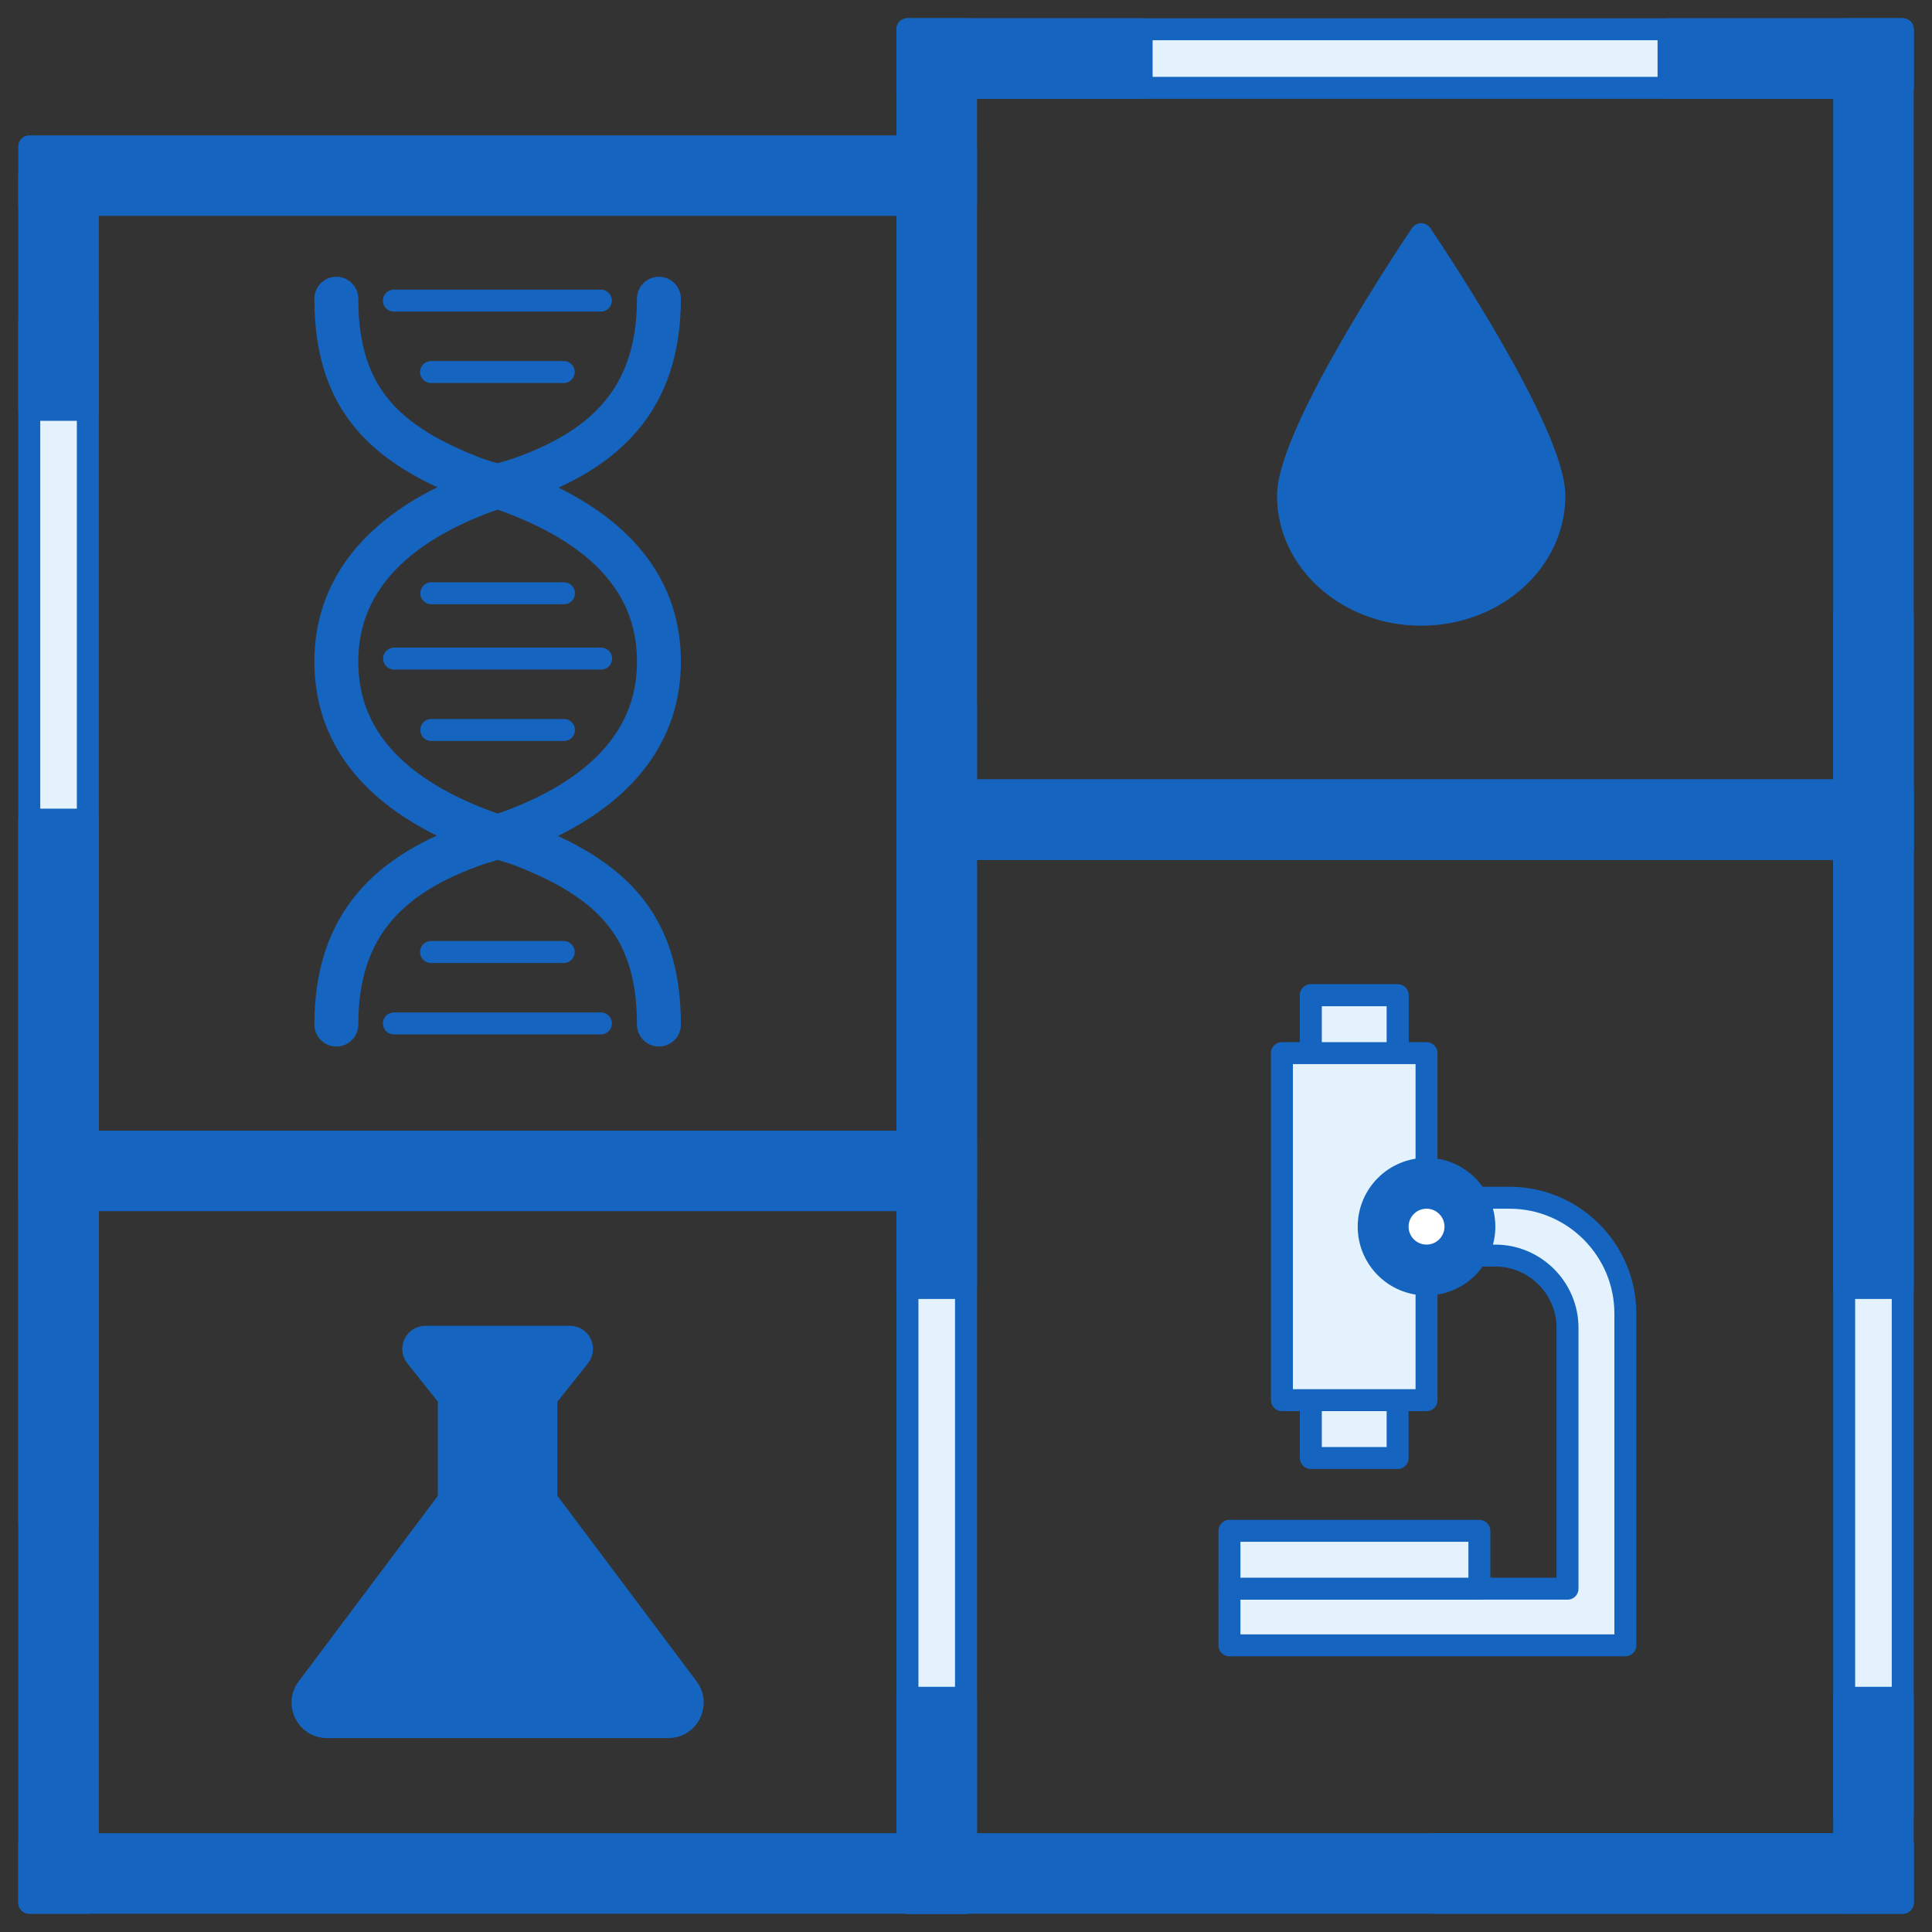 <?xml version="1.0" encoding="utf-8"?>
<!-- Generator: Adobe Illustrator 16.0.4, SVG Export Plug-In . SVG Version: 6.00 Build 0)  -->
<!DOCTYPE svg PUBLIC "-//W3C//DTD SVG 1.1//EN" "http://www.w3.org/Graphics/SVG/1.1/DTD/svg11.dtd">
<svg version="1.1" id="Layer_1" xmlns="http://www.w3.org/2000/svg" xmlns:xlink="http://www.w3.org/1999/xlink" x="0px" y="0px"
	 width="264px" height="264px" viewBox="0 0 264 264" enable-background="new 0 0 264 264" xml:space="preserve">
<rect x="0" y="0" width="264" height="264" fill="#333333" stroke="none"/>
<g id="New_Symbol_13">
</g>
<g>
	
		<path fill="#E3F2FD" stroke="#1565C0" stroke-width="3" stroke-linecap="round" stroke-linejoin="round" stroke-miterlimit="10" d="
		M260,248.377"/>
	<g>
		
			<path fill="#1565C0" stroke="#1565C0" stroke-width="3" stroke-linecap="round" stroke-linejoin="round" stroke-miterlimit="10" d="
			M94,230.668l-19.333-25.77V191l4.499-5.633c0.866-1.1,0.101-2.701-1.3-2.701H58.134c-1.4,0-2.165,1.602-1.3,2.701l4.5,5.633
			v13.898l-19.333,25.77c-1.635,2.201-0.068,5.332,2.666,5.332h46.667C94.068,236,95.634,232.869,94,230.668z"/>
	</g>
	
		<rect x="124" y="4" fill="#E3F2FD" stroke="#1565C0" stroke-width="3" stroke-linecap="round" stroke-linejoin="round" stroke-miterlimit="10" width="136" height="8"/>
	
		<rect x="124" y="252" fill="#1565C0" stroke="#1565C0" stroke-width="3" stroke-linecap="round" stroke-linejoin="round" stroke-miterlimit="10" width="136" height="8"/>
	
		<rect x="124" y="96" fill="#E3F2FD" stroke="#1565C0" stroke-width="3" stroke-linecap="round" stroke-linejoin="round" stroke-miterlimit="10" width="8" height="164"/>
	
		<rect x="252" y="84" fill="#E3F2FD" stroke="#1565C0" stroke-width="3" stroke-linecap="round" stroke-linejoin="round" stroke-miterlimit="10" width="8" height="164"/>
	
		<rect x="4" y="44" fill="#E3F2FD" stroke="#1565C0" stroke-width="3" stroke-linecap="round" stroke-linejoin="round" stroke-miterlimit="10" width="8" height="164"/>
	
		<path fill="#1565C0" stroke="#1565C0" stroke-width="3" stroke-linecap="round" stroke-linejoin="round" stroke-miterlimit="10" d="
		M212.398,67.75c0,8.972-8.148,16.25-18.199,16.25C184.147,84,176,76.722,176,67.75C176,58.775,194.199,32,194.199,32
		S212.398,58.775,212.398,67.75z"/>
	<g>
		
			<path fill="#E3F2FD" stroke="#1565C0" stroke-width="3" stroke-linecap="round" stroke-linejoin="round" stroke-miterlimit="10" d="
			M206.289,163.665H194.93l-7.904,7.904h17.288c5.434,0,9.881,4.444,9.881,9.88v35.637H168v7.741h54.098v-4.13v-3.611v-37.613
			C222.098,170.778,214.983,163.665,206.289,163.665z"/>
		
			<rect x="179.121" y="136" fill="#E3F2FD" stroke="#1565C0" stroke-width="3" stroke-linecap="round" stroke-linejoin="round" stroke-miterlimit="10" width="11.856" height="63.232"/>
		
			<rect x="179.121" y="136" fill="#E3F2FD" stroke="#1565C0" stroke-width="3" stroke-linecap="round" stroke-linejoin="round" stroke-miterlimit="10" width="11.856" height="17.646"/>
		
			<rect x="168" y="209.182" fill="#E3F2FD" stroke="#1565C0" stroke-width="3" stroke-linecap="round" stroke-linejoin="round" stroke-miterlimit="10" width="34.151" height="7.904"/>
		
			<rect x="175.17" y="143.904" fill="#E3F2FD" stroke="#1565C0" stroke-width="3" stroke-linecap="round" stroke-linejoin="round" stroke-miterlimit="10" width="19.76" height="47.425"/>
		
			<circle fill="#1565C0" stroke="#1565C0" stroke-width="3" stroke-linecap="round" stroke-linejoin="round" stroke-miterlimit="10" cx="194.929" cy="167.617" r="7.904"/>
		
			<circle fill="#FFFFFF" stroke="#1565C0" stroke-width="3" stroke-linecap="round" stroke-linejoin="round" stroke-miterlimit="10" cx="194.93" cy="167.617" r="3.952"/>
	</g>
	<g>
		<g>
			<path fill="none" stroke="#1565C0" stroke-width="6" stroke-linecap="round" stroke-linejoin="round" stroke-miterlimit="10" d="
				M45.96,40.818c0,13.693,6.602,20.028,19.281,24.795C78.526,69.472,90.04,76.714,90.04,90.409
				c0,13.694-11.759,21.094-24.796,24.796C53.227,119.349,45.96,126.307,45.96,140"/>
			<path fill="none" stroke="#1565C0" stroke-width="6" stroke-linecap="round" stroke-linejoin="round" stroke-miterlimit="10" d="
				M90.04,140c0-13.693-6.604-20.03-19.281-24.795c-13.286-3.859-24.798-11.102-24.798-24.796c0-13.695,11.759-21.094,24.795-24.796
				C82.772,61.47,90.04,54.512,90.04,40.818"/>
		</g>
		
			<line fill="none" stroke="#1565C0" stroke-width="3" stroke-linecap="round" stroke-linejoin="round" stroke-miterlimit="10" x1="53.822" y1="41.076" x2="82.109" y2="41.076"/>
		
			<line fill="none" stroke="#1565C0" stroke-width="3" stroke-linecap="round" stroke-linejoin="round" stroke-miterlimit="10" x1="58.899" y1="50.838" x2="77.029" y2="50.838"/>
		
			<line fill="none" stroke="#1565C0" stroke-width="3" stroke-linecap="round" stroke-linejoin="round" stroke-miterlimit="10" x1="82.109" y1="139.848" x2="53.822" y2="139.848"/>
		
			<line fill="none" stroke="#1565C0" stroke-width="3" stroke-linecap="round" stroke-linejoin="round" stroke-miterlimit="10" x1="77.029" y1="130.089" x2="58.899" y2="130.089"/>
		<g>
			
				<line fill="none" stroke="#1565C0" stroke-width="3" stroke-linecap="round" stroke-linejoin="round" stroke-miterlimit="10" x1="53.855" y1="89.99" x2="82.143" y2="89.99"/>
			
				<line fill="none" stroke="#1565C0" stroke-width="3" stroke-linecap="round" stroke-linejoin="round" stroke-miterlimit="10" x1="58.936" y1="99.752" x2="77.064" y2="99.752"/>
			
				<line fill="none" stroke="#1565C0" stroke-width="3" stroke-linecap="round" stroke-linejoin="round" stroke-miterlimit="10" x1="58.936" y1="81.068" x2="77.064" y2="81.068"/>
		</g>
	</g>
	
		<rect x="4" y="20" fill="#1565C0" stroke="#1565C0" stroke-width="3" stroke-linecap="round" stroke-linejoin="round" stroke-miterlimit="10" width="128" height="8"/>
	
		<rect x="4" y="156" fill="#1565C0" stroke="#1565C0" stroke-width="3" stroke-linecap="round" stroke-linejoin="round" stroke-miterlimit="10" width="128" height="8"/>
	
		<rect x="228" y="4" fill="#1565C0" stroke="#1565C0" stroke-width="3" stroke-linecap="round" stroke-linejoin="round" stroke-miterlimit="10" width="32" height="8"/>
	
		<rect x="124" y="4" fill="#1565C0" stroke="#1565C0" stroke-width="3" stroke-linecap="round" stroke-linejoin="round" stroke-miterlimit="10" width="32" height="8"/>
	<g>
		
			<rect x="124" y="108" fill="#FFFFFF" stroke="#1565C0" stroke-width="3" stroke-linecap="round" stroke-linejoin="round" stroke-miterlimit="10" width="136" height="8"/>
		
			<rect x="132" y="108" fill="#1565C0" stroke="#1565C0" stroke-width="3" stroke-linecap="round" stroke-linejoin="round" stroke-miterlimit="10" width="128" height="8"/>
	</g>
	
		<rect x="4" y="252" fill="#1565C0" stroke="#1565C0" stroke-width="3" stroke-linecap="round" stroke-linejoin="round" stroke-miterlimit="10" width="128" height="8"/>
	
		<rect x="196" y="252" fill="#1565C0" stroke="#1565C0" stroke-width="3" stroke-linecap="round" stroke-linejoin="round" stroke-miterlimit="10" width="64" height="8"/>
	
		<rect x="252" y="4.001" fill="#1565C0" stroke="#1565C0" stroke-width="3" stroke-linecap="round" stroke-linejoin="round" stroke-miterlimit="10" width="8" height="172"/>
	
		<rect x="252" y="232" fill="#1565C0" stroke="#1565C0" stroke-width="3" stroke-linecap="round" stroke-linejoin="round" stroke-miterlimit="10" width="8" height="28"/>
	
		<rect x="4" y="112" fill="#1565C0" stroke="#1565C0" stroke-width="3" stroke-linecap="round" stroke-linejoin="round" stroke-miterlimit="10" width="8" height="148"/>
	
		<rect x="4" y="24" fill="#1565C0" stroke="#1565C0" stroke-width="3" stroke-linecap="round" stroke-linejoin="round" stroke-miterlimit="10" width="8" height="32"/>
	
		<rect x="124" y="4.002" fill="#1565C0" stroke="#1565C0" stroke-width="3" stroke-linecap="round" stroke-linejoin="round" stroke-miterlimit="10" width="8" height="172"/>
	
		<rect x="124" y="231.999" fill="#1565C0" stroke="#1565C0" stroke-width="3" stroke-linecap="round" stroke-linejoin="round" stroke-miterlimit="10" width="8" height="28"/>
</g>
</svg>
